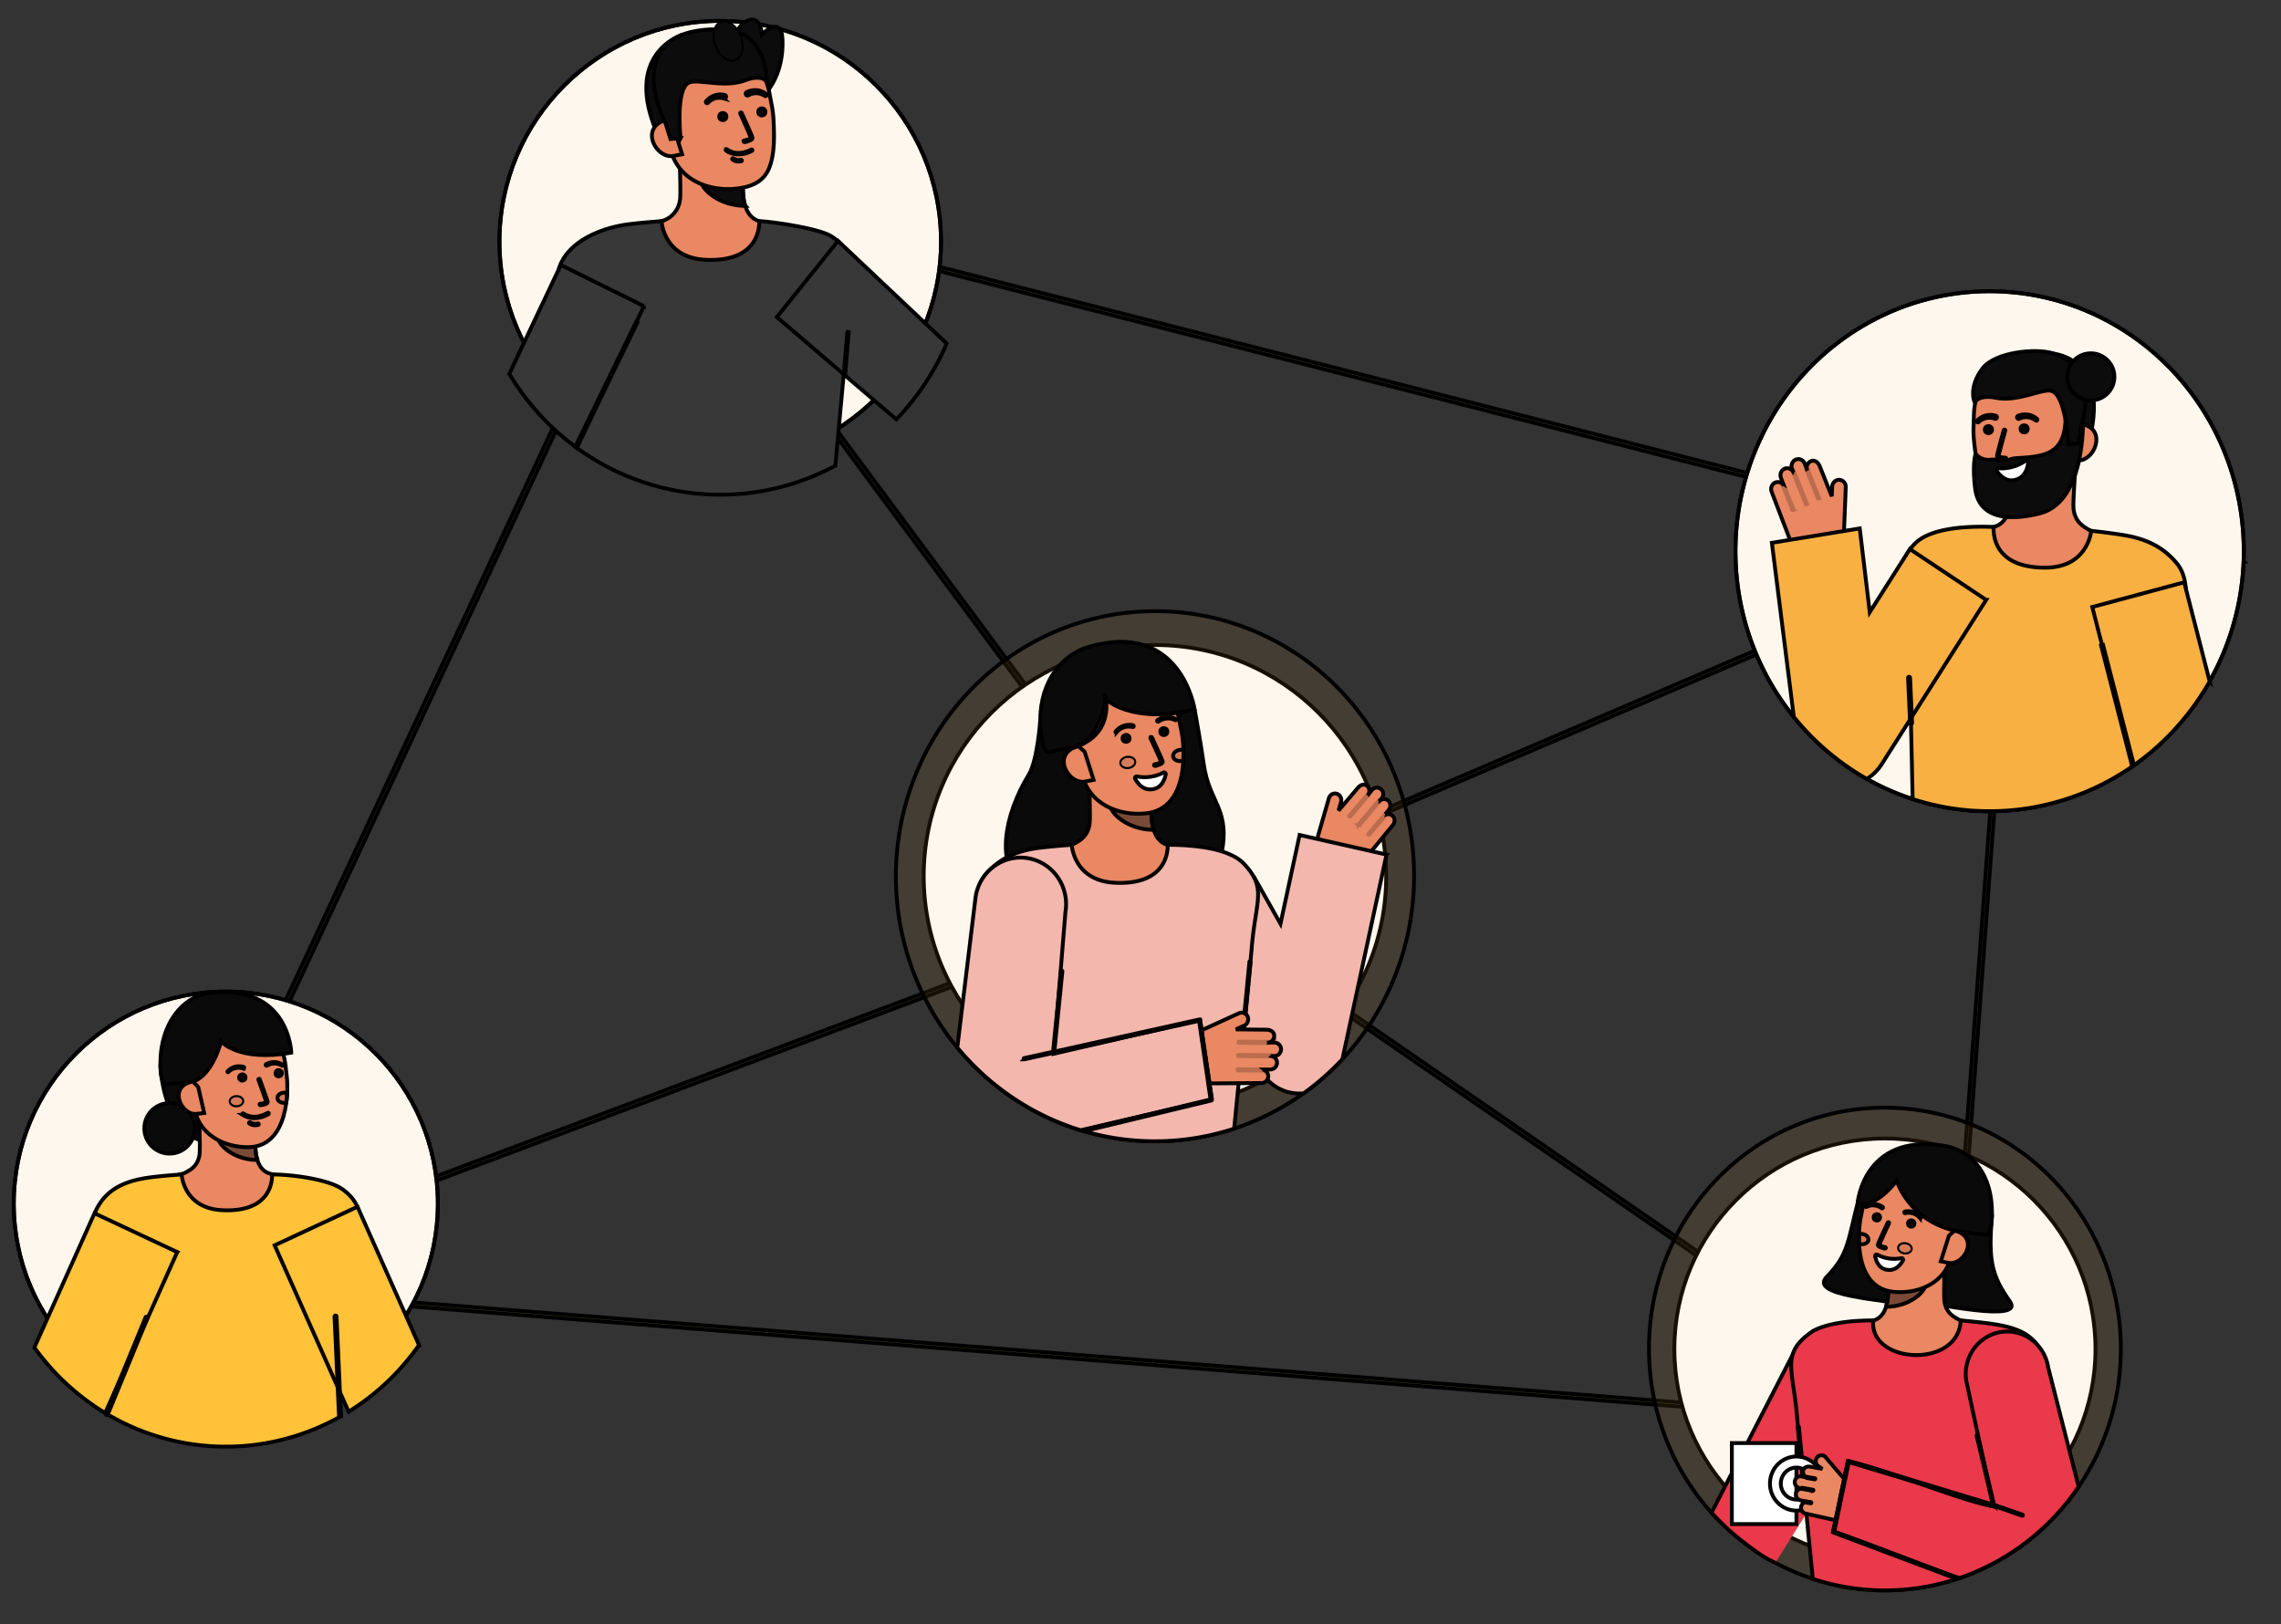 <svg width="594.327" height="423.251" xmlns="http://www.w3.org/2000/svg" data-name="Layer 1">

 <rect width="100%" height="100%" fill="#333333" stroke="none"/>

 <g>
  <title>Layer 1</title>
  <g stroke="null" id="svg_1">
   <path stroke="null" id="svg_2" opacity="0.2" fill="#F8B042" d="m172.691,51.146l-0.418,-0.108l-132.622,284.044l467.519,36.921l0.527,0.042l17.13,-230.58l0.034,-0.453l-352.17,-89.865zm134.304,182.666l-265.503,99.83l131.174,-280.943l134.329,181.112zm0.779,0.855l197.488,136.1l-462.352,-36.51l264.863,-99.59zm0.244,-1.259l-134.13,-180.848l348.745,88.991l-214.615,91.857zm198.737,137.09l-197.805,-136.32l214.761,-91.919l-16.956,228.24z"/>
   <g stroke="null" id="svg_3">
    <path stroke="null" id="svg_4" fill="#fff" d="m584.58,146.266a66.262,67.786 0 0 1 -91.807,59.846a65.38,66.885 0 0 1 -13.08,-7.518a66.528,68.059 0 0 1 -18.951,-21.649l0,-0.008a66.22,67.744 0 1 1 123.838,-30.672l0.001,0.001z"/>
    <path stroke="null" id="svg_5" opacity="0.09" fill="#F8B042" d="m584.58,146.266a66.262,67.786 0 0 1 -91.807,59.846a65.38,66.885 0 0 1 -13.08,-7.518a66.528,68.059 0 0 1 -18.951,-21.649l0,-0.008a66.22,67.744 0 1 1 123.838,-30.672l0.001,0.001z"/>
    <g stroke="null" id="svg_6">
     <path stroke="null" id="svg_7" fill="#0c0c0c" d="m534.067,92.049s15.832,0.198 10.373,22.518l-1.486,0.074l-3.018,0.15"/>
     <g stroke="null" id="svg_8">
      <path stroke="null" fill="#E98862" d="m516.39,137.984c0.074,-0.007 0.366,13.915 16.183,13.33c10.951,-0.403 15.294,-12.1 15.544,-12.09c-1.168,-0.302 -3.136,-0.755 -3.648,-1.06c-1.684,-1.013 -3.774,-2.081 -4.199,-5.519c-0.244,-1.982 0.679,-12.032 0.588,-14.03l-16.906,3.162c0.075,4.216 1.344,14.034 -4.466,15.532c-0.967,0.248 -2.007,0.47 -3.097,0.676z" id="sk"/>
      <path stroke="null" fill="#0c0c0c" d="m523.274,133.467a12.133,12.412 0 0 0 0.605,-2.641a27.756,28.395 0 0 0 0.125,-6.194a18.39,18.813 0 0 0 9.421,-3.784c0.267,1.186 1.784,6.394 1.265,7.493c-0.974,2.078 -5.314,5.37 -11.416,5.127z" id="sh"/>
      <path stroke="null" id="svg_9" fill="#E98862" d="m527.112,131.007c6.627,-0.485 14.622,-4.613 14.899,-13.8l0.251,-8.288c0.278,-9.185 -4.215,-16.781 -12.667,-17.049l0,0c-8.454,-0.27 -14.998,6.979 -15.276,16.164l-0.111,3.669a27.109,27.733 0 0 0 0.201,3.773c0.375,3.31 0.958,8.342 3.088,11.779c2.011,3.244 5.38,4.06 9.614,3.751z"/>
      <path stroke="null" id="svg_10" fill="#E98862" d="m541.401,119.991c2.569,0.081 4.737,-2.665 4.817,-5.293s-1.96,-4.144 -4.528,-4.225l-1.377,1.719l-1.12,7.729l2.209,0.07z"/>
      <path stroke="null" id="svg_11" fill="#0c0c0c" d="m514.754,118.251a4.316,4.415 0 0 0 3.839,1.534c1.528,-0.197 2.541,0.445 3.817,0.316c1.071,-0.108 1.256,-0.614 3.084,-0.724c7.054,-0.427 12.347,-0.882 12.691,-9.938l4.489,-4.079s2.006,25.094 -11.261,28.43c-8.153,2.048 -15.799,1.3 -16.782,-6.533c-0.799,-6.365 0.124,-9.005 0.124,-9.005z"/>
      <circle stroke="null" id="svg_12" fill="#0c0c0c" r="0.93" cy="111.945" cx="518.096"/>
      <circle stroke="null" id="svg_13" fill="#0c0c0c" r="0.93" cy="111.746" cx="527.403"/>
     </g>
     <path stroke="null" id="svg_14" fill="#0c0c0c" d="m538.92,115.718s-0.636,-13.016 -4.475,-13.891c-2.557,-0.583 -8.847,3.026 -14.592,1.793c-2.513,-0.539 -4.918,0.054 -5.184,1.269c-0.105,0.481 -2.094,-3.784 1.95,-8.973c3.219,-4.131 13.687,-5.293 18.343,-3.833c12.895,4.046 7.247,18.971 7.247,18.971l-0.658,4.471l-2.631,0.192z"/>
     <circle stroke="null" id="svg_15" fill="#0c0c0c" r="6.134" cy="98.193" cx="544.78"/>
     <g stroke="null" id="svg_16">
      <path stroke="null" id="svg_17" fill="#0c0c0c" d="m522.536,119.683l-0.016,0c-0.828,-0.024 -2.213,-0.159 -2.197,-0.792c0.015,-0.525 1.577,-6.152 1.755,-6.792a0.211,0.216 0 0 1 0.406,0.118c-0.693,2.492 -1.728,6.329 -1.739,6.684c0.077,0.152 0.93,0.323 1.787,0.349a0.211,0.216 0 0 1 0.005,0.431l0,0.002z"/>
     </g>
     <path stroke="null" id="svg_18" fill="#0c0c0c" d="m520.016,108.324a4.965,5.079 0 0 0 -2.628,-0.054a4.37,4.47 0 0 0 -1.209,0.51a5.139,5.257 0 0 0 -1.02,0.815a0.268,0.274 0 0 0 0.357,0.408l0.016,-0.014a4.563,4.668 0 0 1 0.939,-0.669a3.748,3.834 0 0 1 1.064,-0.381a4.239,4.337 0 0 1 2.197,0.157l0.027,0.01a0.403,0.412 0 1 0 0.278,-0.773l-0.022,-0.009z"/>
     <path stroke="null" id="svg_19" fill="#0c0c0c" d="m526.153,109.097a4.228,4.325 0 0 1 2.171,-0.375a3.726,3.812 0 0 1 1.095,0.273a4.563,4.668 0 0 1 0.997,0.572l0.017,0.012a0.268,0.274 0 0 0 0.316,-0.441a5.15,5.268 0 0 0 -1.092,-0.709a4.382,4.483 0 0 0 -1.251,-0.388a4.973,5.087 0 0 0 -2.61,0.316a0.403,0.412 0 0 0 0.309,0.761l0.019,-0.009l0.028,-0.013z"/>
     <path stroke="null" id="svg_20" fill="#F8B042" d="m568.356,172.746c-0.589,4.551 -1.164,10.803 -1.678,17.266a66.498,68.028 0 0 1 -6.423,6.127q-2.165,1.799 -4.469,3.421a66.347,67.874 0 0 1 -57.432,8.65c-0.131,-6.004 -0.309,-14.103 -0.486,-21.522c-0.203,-8.559 -0.408,-16.222 -0.518,-18.74c-0.454,-9.993 -3.044,-16.66 -1.086,-22.112a10.946,11.198 0 0 1 2.75,-4.249c4.561,-4.566 15.889,-4.462 20.433,-4.282c0.079,0.003 -1.325,10.731 13.625,10.602c10.988,-0.092 11.812,-9.592 11.812,-9.592s5.415,0.576 9.01,1.215c5.882,1.054 9.705,3.261 12.681,6.556c2.776,3.073 4.414,6.335 1.782,26.66z"/>
     <g stroke="null" id="svg_21">
      <path stroke="null" id="svg_22" fill="#E98862" d="m480.469,138.362l0.452,-11.447a1.772,1.813 0 0 0 -1.857,-1.887a1.834,1.876 0 0 0 -1.686,1.833l-0.097,2.455l-3.16,-7.861c-0.336,-0.88 -1.299,-1.741 -2.24,-1.289a1.771,1.812 0 0 0 -1.107,1.951a0.146,0.15 0 0 0 -0.026,0.006a0.12,0.122 0 0 0 -0.017,0.012l-0.518,-1.357a1.774,1.814 0 0 0 -2.624,-0.857a1.814,1.856 0 0 0 -0.653,2.239l0.221,0.577a0.17,0.174 0 0 0 -0.032,0.049a1.772,1.812 0 0 0 -2.213,-0.616a1.829,1.871 0 0 0 -0.865,2.381l0.548,1.435a0.164,0.168 0 0 0 -0.149,-0.017a0.162,0.166 0 0 0 -0.07,0.06a1.774,1.814 0 0 0 -2.149,-0.105a1.814,1.855 0 0 0 -0.615,2.214l4.625,12.107a8.924,9.129 0 0 0 8.205,5.806l0,0a5.889,6.025 0 0 0 5.954,-5.781l0.073,-1.907z"/>
      <g stroke="null" id="svg_23" opacity="0.2">
       <path stroke="null" id="svg_24" fill="#0c0c0c" d="m473.863,129.914a0.164,0.168 0 0 1 -0.211,-0.093l-2.995,-7.48a0.164,0.168 0 1 1 0.303,-0.127l2.995,7.48a0.163,0.167 0 0 1 -0.09,0.218l-0.003,0.001z"/>
      </g>
      <g stroke="null" id="svg_25" opacity="0.2">
       <path stroke="null" id="svg_26" fill="#0c0c0c" d="m470.674,131.357a0.163,0.167 0 0 1 -0.211,-0.093l-3.342,-8.348a0.163,0.167 0 0 1 0.09,-0.216a0.169,0.173 0 0 1 0.211,0.091l3.342,8.348a0.164,0.168 0 0 1 -0.09,0.218l0,-0.001z"/>
      </g>
      <g stroke="null" id="svg_27" opacity="0.2">
       <path stroke="null" id="svg_28" fill="#0c0c0c" d="m467.23,132.939a0.163,0.167 0 0 1 -0.211,-0.093l-2.666,-6.659a0.163,0.167 0 1 1 0.302,-0.127l2.667,6.657a0.164,0.168 0 0 1 -0.09,0.218l-0.004,0.003z"/>
      </g>
     </g>
     <path stroke="null" id="svg_29" fill="#F8B042" d="m517.508,156.308l-27.232,42.831a11.881,12.154 0 0 1 -3.878,3.811a64.481,65.964 0 0 1 -6.706,-4.355a66.168,67.69 0 0 1 -12.298,-11.785l-5.72,-45.369l22.891,-3.752l2.61,21.838l10.458,-16.448l19.874,13.229z"/>
     <path stroke="null" id="svg_30" fill="#fff" d="m520.701,122.02a11.258,11.517 0 0 0 7.053,-1.952a0.456,0.467 0 0 1 0.708,0.435c-0.167,1.509 -0.896,4.285 -3.991,4.639c-1.999,0.228 -3.447,-1.342 -4.177,-2.386a0.456,0.466 0 0 1 0.407,-0.736z"/>
     <path stroke="null" id="svg_31" fill="#F8B042" d="m575.741,177.559a66.506,68.037 0 0 1 -15.485,18.58q-2.165,1.799 -4.469,3.421l-10.636,-41.394l23.953,-6.445l6.638,25.839z"/>
     <path stroke="null" id="svg_32" fill="#0c0c0c" d="m556.019,199.398c-0.076,0.051 -0.158,0.108 -0.233,0.162s-0.152,0.108 -0.228,0.158l-8.106,-31.535l0.512,-0.136l8.055,31.351z"/>
     <path stroke="null" id="svg_33" fill="#0c0c0c" d="m497.932,188.637a0.263,0.27 0 0 1 -0.252,-0.257l-0.523,-11.751a0.263,0.27 0 0 1 0.527,-0.024l0.522,11.751a0.263,0.27 0 0 1 -0.251,0.281l-0.023,0z"/>
    </g>
   </g>
   <g stroke="null" id="svg_34">
    <circle stroke="null" id="svg_35" fill="#fff" r="60.253" cy="228.318" cx="300.93"/>
    <path stroke="null" id="svg_36" opacity="0.09" fill="#F8B042" d="m368.438,228.317a67.506,69.06 0 1 1 -67.506,-69.06a67.258,68.806 0 0 1 67.506,69.06z"/>
    <g stroke="null" id="svg_37">
     <g stroke="null" id="svg_38">
      <path stroke="null" id="svg_39" fill="#0a0a0a" d="m271.048,187.585s-0.679,10.425 -2.972,14.208c-6.6,10.889 -8.512,23.139 -1.903,29.54s48.77,6.489 51.963,-8.231c2.687,-12.393 -3.081,-13.725 -4.485,-23.948c-0.635,-4.626 -2.383,-14.325 -2.383,-14.325"/>
      <path stroke="null" fill="#E98862" d="m307.224,220.941c-0.073,-0.01 -0.88,13.699 -16.447,12.506c-10.777,-0.826 -14.619,-12.523 -14.866,-12.523c1.162,-0.252 3.118,-0.62 3.636,-0.901c1.697,-0.933 3.797,-1.903 4.343,-5.275c0.316,-1.941 -0.22,-11.884 -0.053,-13.85l16.542,3.777c-0.231,4.151 -1.849,13.778 3.821,15.482c0.941,0.28 1.957,0.539 3.024,0.785z" data-name="sk" id="sk-2"/>
      <path stroke="null" opacity="0.5" fill="#0c0c0c" d="m300.608,216.221a11.999,12.275 0 0 1 -0.497,-2.627a27.382,28.012 0 0 1 0.108,-6.109a18.136,18.553 0 0 1 -9.143,-4.097c-0.307,1.161 -1.997,6.231 -1.528,7.335c0.886,2.083 5.038,5.498 11.06,5.498z" data-name="sh" id="sh-2"/>
      <path stroke="null" id="svg_40" fill="#E98862" d="m298.469,211.95c-6.522,0.647 -14.961,-2.024 -16.709,-10.909l-1.578,-8.017c-1.748,-8.885 1.397,-17.028 9.574,-18.711l0,0c8.178,-1.684 15.708,4.259 17.456,13.146l0.699,3.549c0.671,3.41 2.195,19.79 -9.442,20.942z"/>
      <ellipse stroke="null" id="svg_41" transform="matrix(0.523 -0.064 0.062 0.535 -4.883 -1.173)" opacity="0.1" fill="#0c0c0c" ry="2.725" rx="3.714" cy="435.685" cx="519.551"/>
      <path stroke="null" id="svg_42" opacity="0.1" fill="#0c0c0c" d="m305.664,197.087c0.096,0.804 1.042,1.348 2.116,1.22a2.712,2.774 0 0 0 0.545,-0.126c0.05,-0.959 0.053,-1.882 0.025,-2.736a2.461,2.517 0 0 0 -0.912,-0.054c-1.073,0.129 -1.867,0.888 -1.774,1.695z"/>
      <path stroke="null" id="svg_43" opacity="0.5" fill="#0c0c0c" d="m300.922,199.572l0.016,0a9.225,9.438 0 0 0 0.98,-0.27c0.48,-0.162 1.107,-0.434 1.021,-0.878c-0.1,-0.507 -2.529,-5.69 -2.807,-6.279a0.211,0.216 0 0 0 -0.379,0.187c1.036,2.21 2.706,5.837 2.773,6.178c-0.053,0.159 -0.849,0.47 -1.671,0.639a0.211,0.216 0 0 0 0.067,0.425l0,-0.001z"/>
      <path stroke="null" id="svg_44" fill="#0a0a0a" d="m273.658,195.902l7.332,-1.465c5.538,-2.372 7.109,-12.243 7.109,-12.243s6.835,6.659 23.169,2.632c0,0 -3.548,-23.328 -27.668,-16.247c-7.777,2.283 -13.286,10.393 -12.467,21.134c0.574,7.529 2.525,6.189 2.525,6.189z"/>
      <path stroke="null" id="svg_45" fill="#E98862" d="m282.801,203.644c-2.485,0.512 -5.035,-1.793 -5.533,-4.336s1.238,-4.359 3.724,-4.871l1.616,1.44l2.332,7.327l-2.139,0.44z"/>
      <path stroke="null" id="svg_46" fill="#0c0c0c" d="m301.895,188.012a4.301,4.4 0 0 1 2.108,-0.792a3.816,3.904 0 0 1 1.14,0.064a4.618,4.724 0 0 1 1.092,0.377l0.011,0.005a0.161,0.165 0 0 0 0.137,-0.298a4.936,5.05 0 0 0 -1.163,-0.447a4.173,4.269 0 0 0 -1.245,-0.113a4.748,4.857 0 0 0 -2.371,0.809a0.242,0.247 0 1 0 0.272,0.409l0.005,-0.004l0.014,-0.009z"/>
      <path stroke="null" id="svg_47" fill="#0c0c0c" d="m295.198,188.958a4.742,4.851 0 0 0 -2.495,0.181a4.163,4.259 0 0 0 -1.107,0.593a4.972,5.087 0 0 0 -0.907,0.869a0.161,0.165 0 0 0 0.238,0.222l0.008,-0.009a4.579,4.684 0 0 1 0.867,-0.777a3.8,3.887 0 0 1 1.029,-0.506a4.315,4.414 0 0 1 2.244,-0.093l0.018,0.004a0.242,0.247 0 1 0 0.114,-0.481l-0.01,-0.003z"/>
      <path stroke="null" id="svg_48" fill="#0c0c0c" d="m280.994,194.314c4.928,-1.876 6.563,-5.358 7.068,-7.949a12.357,12.642 0 0 0 -0.09,-5.222l-0.153,0.043a12.181,12.462 0 0 1 0.086,5.153c-0.497,2.548 -2.108,5.974 -6.966,7.823l0.055,0.151z"/>
     </g>
     <g stroke="null" id="svg_49">
      <path stroke="null" id="svg_50" fill="#E98862" d="m343.304,218.211l2.951,-10.242a1.652,1.69 0 0 1 2.19,-1.094a1.709,1.748 0 0 1 0.953,2.132l-0.632,2.196l5.086,-5.972c0.554,-0.674 1.656,-1.139 2.354,-0.453a1.65,1.688 0 0 1 0.406,2.061a0.109,0.111 0 0 1 0.021,0.013a0.083,0.085 0 0 1 0.012,0.016l0.855,-1.04a1.653,1.691 0 0 1 2.566,0.047a1.69,1.729 0 0 1 -0.079,2.175l-0.364,0.443a0.136,0.14 0 0 1 0.014,0.054a1.651,1.689 0 0 1 2.135,0.134a1.704,1.743 0 0 1 0.068,2.366l-0.904,1.099a0.152,0.156 0 0 1 0.136,0.03a0.151,0.154 0 0 1 0.044,0.075a1.652,1.69 0 0 1 1.927,0.569a1.689,1.728 0 0 1 -0.105,2.142l-7.621,9.272a8.315,8.507 0 0 1 -8.939,2.612l0,0a5.486,5.613 0 0 1 -3.564,-6.923l0.49,-1.712z"/>
      <g stroke="null" id="svg_51" opacity="0.2">
       <path stroke="null" id="svg_52" fill="#0c0c0c" d="m351.605,212.778a0.153,0.157 0 0 0 0.211,-0.018l4.83,-5.685a0.152,0.156 0 0 0 -0.23,-0.204l-4.83,5.685a0.152,0.156 0 0 0 0.015,0.22l0.004,0.003z"/>
      </g>
      <g stroke="null" id="svg_53" opacity="0.2">
       <path stroke="null" id="svg_54" fill="#0c0c0c" d="m353.997,215.026a0.152,0.156 0 0 0 0.211,-0.018l5.39,-6.345a0.152,0.156 0 0 0 -0.015,-0.22a0.158,0.162 0 0 0 -0.215,0.016l-5.386,6.345a0.152,0.156 0 0 0 0.015,0.22l0.001,0.002z"/>
      </g>
      <g stroke="null" id="svg_55" opacity="0.2">
       <path stroke="null" id="svg_56" fill="#0c0c0c" d="m356.574,217.477a0.152,0.156 0 0 0 0.211,-0.018l4.3,-5.061a0.153,0.156 0 0 0 -0.23,-0.205l-4.3,5.061a0.152,0.156 0 0 0 0.015,0.22l0.004,0.002z"/>
      </g>
     </g>
     <path stroke="null" id="svg_57" fill="#F3B7AD" d="m361.263,222.682l-11.408,52.946c-0.026,0.119 -0.053,0.243 -0.084,0.361a68.561,70.139 0 0 1 -8.299,7.552c-0.595,0.453 -1.191,0.901 -1.802,1.332a10.299,10.536 0 0 1 -1.138,0.065a11.592,11.859 0 0 1 -10.033,-5.924l-21.741,-38.485l20.076,-11.864l6.803,12.042l4.985,-23.131l22.642,5.106z"/>
     <path stroke="null" id="svg_58" fill="#F3B7AD" d="m326.153,246.821c-0.069,0.84 -0.205,2.339 -0.395,4.312c-0.948,10.086 -3.167,32.564 -4.194,42.952a67.795,69.355 0 0 1 -39.973,0.415l-0.005,0a67.381,68.932 0 0 1 -25.977,-15.007c0.042,-9.288 -0.09,-19.735 -0.701,-26.451c-1.828,-20.069 -0.1,-23.212 2.74,-26.117c0.232,-0.237 0.474,-0.469 0.717,-0.695c2.935,-2.728 6.618,-4.506 11.988,-5.251c3.551,-0.49 8.895,-0.846 8.895,-0.846s0.453,9.368 11.239,9.886c14.685,0.707 13.705,-9.886 13.779,-9.886c3.694,0 11.914,0.237 17.099,2.938c0.005,0 0.005,0 0.011,0.005a10.213,10.448 0 0 1 2.809,2.065c5.938,6.436 3.009,9.189 1.971,21.681z"/>
     <path stroke="null" id="svg_59" fill="#fff" d="m303.108,201.324a10.697,10.943 0 0 1 -6.871,0.991a0.433,0.443 0 0 0 -0.459,0.65c0.697,1.254 2.347,3.399 5.179,2.525c1.828,-0.564 2.52,-2.489 2.776,-3.68a0.433,0.443 0 0 0 -0.624,-0.487z"/>
     <circle stroke="null" id="svg_60" fill="#0c0c0c" r="0.914" cy="190.635" cx="303.241"/>
     <circle stroke="null" id="svg_61" fill="#0c0c0c" r="0.914" cy="192.397" cx="293.401"/>
     <path stroke="null" id="svg_62" fill="#0c0c0c" d="m323.889,269.431a0.128,0.131 0 0 1 -0.02,0a0.158,0.162 0 0 1 -0.135,-0.182l1.81,-18.656a0.155,0.158 0 0 1 0.179,-0.138a0.158,0.162 0 0 1 0.135,0.182l-1.81,18.656a0.158,0.162 0 0 1 -0.159,0.138z"/>
     <g stroke="null" id="svg_63">
      <path stroke="null" id="svg_64" fill="#E98862" d="m312.933,268.533l9.893,-4.52a1.715,1.755 0 0 1 2.318,1.032a1.774,1.814 0 0 1 -1.001,2.207l-2.121,0.97l8.039,0.085c0.896,-0.006 1.995,0.57 1.936,1.597a1.714,1.754 0 0 1 -1.317,1.717a0.105,0.108 0 0 1 0.004,0.026a0.184,0.188 0 0 1 -0.004,0.02l1.378,-0.01a1.716,1.755 0 0 1 1.693,2.102a1.755,1.796 0 0 1 -1.733,1.402l-0.586,0.004a0.155,0.158 0 0 1 -0.032,0.047a1.715,1.754 0 0 1 1.336,1.815a1.77,1.811 0 0 1 -1.781,1.649l-1.457,0.01a0.158,0.162 0 0 1 0.068,0.131a0.158,0.162 0 0 1 -0.028,0.085a1.717,1.756 0 0 1 0.863,1.941a1.755,1.795 0 0 1 -1.724,1.36l-12.293,0.089a8.634,8.833 0 0 1 -8.042,-5.462l0,0a5.697,5.828 0 0 1 2.942,-7.547l1.648,-0.753z"/>
      <g stroke="null" id="svg_65" opacity="0.2">
       <path stroke="null" id="svg_66" fill="#0c0c0c" d="m322.723,271.577a0.158,0.162 0 0 0 0.158,0.162l7.645,0.071a0.158,0.162 0 0 0 0.003,-0.323l-7.646,-0.071a0.158,0.162 0 0 0 -0.158,0.162l-0.002,0z"/>
      </g>
      <g stroke="null" id="svg_67" opacity="0.2">
       <path stroke="null" id="svg_68" fill="#0c0c0c" d="m322.599,275.027a0.158,0.162 0 0 0 0.158,0.162l8.531,0.079a0.158,0.162 0 0 0 0.158,-0.162a0.163,0.167 0 0 0 -0.158,-0.162l-8.531,-0.079a0.158,0.162 0 0 0 -0.158,0.162l0.001,0z"/>
      </g>
      <g stroke="null" id="svg_69" opacity="0.2">
       <path stroke="null" id="svg_70" fill="#0c0c0c" d="m322.444,278.759a0.158,0.162 0 0 0 0.158,0.162l6.805,0.063a0.158,0.162 0 0 0 0,-0.323l-6.805,-0.063a0.158,0.162 0 0 0 -0.158,0.162l0,-0.001z"/>
      </g>
     </g>
     <path stroke="null" id="svg_71" fill="#F3B7AD" d="m315.768,286.554l-34.176,7.946l-0.005,0a67.381,68.932 0 0 1 -25.977,-15.007q-1.201,-1.116 -2.35,-2.286q-2.002,-2.045 -3.831,-4.253l4.785,-39.372a11.862,12.135 0 1 1 23.396,4.027l-3.025,36.968l38.107,-8.825l3.077,20.803z"/>
     <g stroke="null" id="b_4_st">
      <path stroke="null" id="svg_72" fill="#0c0c0c" d="m266.875,276.029a0.158,0.162 0 0 1 -0.024,-0.323l7.64,-1.671a0.158,0.162 0 0 1 0.18,0.136a0.158,0.162 0 0 1 -0.133,0.184l-7.643,1.671a0.119,0.121 0 0 1 -0.021,0.004z"/>
     </g>
     <g stroke="null" data-name="b_4_st" id="b_4_st-2">
      <path stroke="null" id="svg_73" fill="#0c0c0c" d="m315.768,286.554a0.162,0.165 0 0 1 -0.116,0.194l-33.202,8.005c-0.211,-0.06 -0.416,-0.119 -0.622,-0.184l33.592,-8.091l-2.993,-20.484l-37.881,8.36a0.162,0.166 0 0 1 -0.137,-0.043a0.187,0.191 0 0 1 -0.042,-0.14l2.124,-21.125a0.158,0.162 0 0 1 0.184,-0.13a0.158,0.162 0 0 1 0.132,0.184l-2.092,20.91l37.781,-8.377a0.142,0.146 0 0 1 0.121,0.022a0.149,0.153 0 0 1 0.074,0.096l3.077,20.803z"/>
     </g>
    </g>
   </g>
   <g stroke="null" id="svg_74">
    <circle stroke="null" id="svg_75" fill="#fff" r="55.248" cy="313.625" cx="58.836"/>
    <circle stroke="null" id="svg_76" opacity="0.09" fill="#F8B042" r="55.248" cy="313.625" cx="58.836"/>
    <g stroke="null" id="svg_77">
     <g stroke="null" id="svg_78">
      <path stroke="null" id="svg_79" fill="#0a0a0a" d="m41.789,277.707s0.671,19.072 13.114,19.949l2.108,-25.15l-15.222,5.201z"/>
      <circle stroke="null" id="svg_80" fill="#0a0a0a" r="6.579" cy="294.01" cx="44.185"/>
      <path stroke="null" fill="#E98862" d="m73.029,306.508c-0.066,-0.009 -0.794,12.358 -14.838,11.28c-9.722,-0.743 -13.188,-11.296 -13.411,-11.296a23.032,23.562 0 0 0 3.279,-0.813c1.531,-0.841 3.425,-1.717 3.918,-4.758c0.285,-1.753 -0.198,-10.721 -0.05,-12.495l14.924,3.408c-0.211,3.745 -1.668,12.429 3.447,13.966c0.85,0.254 1.767,0.488 2.73,0.708z" data-name="sk" id="sk-3"/>
      <path stroke="null" opacity="0.5" fill="#0c0c0c" d="m67.06,302.249a10.802,11.051 0 0 1 -0.449,-2.372a24.716,25.285 0 0 1 0.097,-5.511a16.364,16.741 0 0 1 -8.248,-3.697c-0.277,1.047 -1.801,5.622 -1.379,6.616c0.798,1.885 4.546,4.963 9.978,4.963z" data-name="sh" id="sh-3"/>
      <path stroke="null" id="svg_81" fill="#E98862" d="m64.722,298.917c-5.911,0.077 -13.3,-2.974 -14.215,-11.096l-0.826,-7.331c-0.916,-8.122 2.511,-15.201 9.987,-16.082l0,0c7.476,-0.882 13.805,5.043 14.722,13.166l0.366,3.245c0.351,3.118 0.513,17.962 -10.033,18.099z"/>
      <circle stroke="null" id="svg_82" fill="#0c0c0c" r="0.827" cy="279.653" cx="72.613"/>
      <circle stroke="null" id="svg_83" fill="#0c0c0c" r="0.827" cy="280.761" cx="63.14"/>
      <path stroke="null" id="svg_84" opacity="0.5" fill="#0c0c0c" d="m67.841,287.98l0.015,0a8.378,8.571 0 0 0 0.901,-0.165c0.444,-0.111 1.029,-0.305 0.983,-0.711c-0.053,-0.463 -1.854,-5.31 -2.06,-5.861a0.19,0.194 0 1 0 -0.355,0.139c0.769,2.064 2.002,5.456 2.037,5.768a3.4,3.479 0 0 1 -1.55,0.445a0.19,0.194 0 0 0 0.029,0.387l0,-0.002z"/>
      <path stroke="null" id="svg_85" opacity="0.5" fill="#0c0c0c" d="m66.504,291.36a7.767,7.946 0 0 0 3.448,-1.056a0.19,0.195 0 0 0 -0.184,-0.34c-2.273,1.287 -4.447,1.361 -6.286,0.216a1.281,1.31 0 0 0 -0.115,-0.067a0.19,0.195 0 0 0 -0.154,0.355c0.014,0.008 0.038,0.023 0.072,0.044a5.691,5.822 0 0 0 3.22,0.848z"/>
      <path stroke="null" id="svg_86" fill="#0a0a0a" d="m43.603,282.574l6.699,-0.751c5.153,-1.702 7.294,-10.458 7.294,-10.458s4.617,5.372 18.301,2.919c0,0 -0.53,-18.046 -21.341,-15.506c-7.246,0.886 -12.709,8.319 -12.766,18.039c-0.039,6.811 1.813,5.757 1.813,5.757z"/>
      <path stroke="null" id="svg_87" fill="#E98862" d="m51.25,290.241c-2.272,0.27 -4.394,-2.001 -4.656,-4.325s1.435,-3.823 3.707,-4.091l1.346,1.419l1.556,6.767l-1.953,0.231z"/>
      <path stroke="null" id="svg_88" fill="#0c0c0c" d="m69.335,277.287a4.279,4.377 0 0 1 2.193,-0.546a3.77,3.856 0 0 1 1.111,0.198a4.461,4.564 0 0 1 1.012,0.492a0.145,0.149 0 0 1 -0.145,0.258l-0.009,-0.005a4.143,4.239 0 0 0 -0.954,-0.424a3.417,3.496 0 0 0 -1.02,-0.146a3.892,3.982 0 0 0 -1.953,0.549l-0.014,0.009a0.218,0.223 0 1 1 -0.227,-0.381l0.006,-0.004z"/>
      <path stroke="null" id="svg_89" fill="#0c0c0c" d="m63.331,278.417a3.879,3.969 0 0 0 -2.024,-0.089a3.425,3.504 0 0 0 -0.963,0.377a4.159,4.254 0 0 0 -0.837,0.631l-0.008,0.008a0.145,0.149 0 0 1 -0.198,-0.216a4.475,4.578 0 0 1 0.879,-0.711a3.783,3.87 0 0 1 1.04,-0.447a4.281,4.38 0 0 1 2.257,0.031a0.218,0.223 0 1 1 -0.124,0.427l-0.006,0l-0.017,-0.012z"/>
      <path stroke="null" id="svg_90" fill="#0c0c0c" d="m66.631,293.197a3.907,3.997 0 0 0 0.653,-0.085a0.19,0.195 0 0 0 -0.079,-0.381a2.458,2.514 0 0 1 -2.009,-0.292a0.19,0.194 0 0 0 -0.24,0.301a2.572,2.632 0 0 0 1.674,0.456z"/>
      <ellipse stroke="null" id="svg_91" transform="matrix(0.527 -0.019 0.018 0.539 -0.488 0.791)" opacity="0.1" fill="#0c0c0c" ry="2.458" rx="3.351" cy="534.401" cx="99.594"/>
      <path stroke="null" id="svg_92" opacity="0.1" fill="#0c0c0c" d="m72.286,286.112c0.027,0.73 0.837,1.294 1.812,1.261a2.44,2.496 0 0 0 0.5,-0.072c0.115,-0.858 0.186,-1.687 0.224,-2.457a2.226,2.277 0 0 0 -0.816,-0.12c-0.973,0.033 -1.742,0.653 -1.72,1.388z"/>
     </g>
     <path stroke="null" id="svg_93" fill="#ffc239" d="m94.003,319.533c-0.042,4.318 -1.491,9.466 -2.008,15.686c-0.137,1.66 -3.621,6.463 -4.126,11.805c-0.638,6.803 0.78,17.411 0.97,21.999a61.956,63.382 0 0 1 -63.521,-2.156c-0.253,-11.784 -0.553,-26.333 -0.938,-29.82c-1.249,-11.514 -0.912,-18.797 0.891,-22.204c2.946,-5.563 8.188,-7.261 13.674,-8.026c3.351,-0.464 8.383,-0.792 8.383,-0.792s0.427,8.824 10.597,9.315c13.842,0.668 12.92,-9.315 12.989,-9.315c5.022,0 14.538,1.229 18.184,3.773c3.868,2.69 4.953,5.881 4.906,9.735z"/>
    </g>
    <path stroke="null" id="svg_94" fill="#ffc239" d="m46.179,326.25l-18.78,41.925a62.003,63.43 0 0 1 -18.442,-17.061l15.666,-34.974l21.557,10.109z"/>
    <path stroke="null" id="svg_95" fill="#ffc239" d="m109.173,350.48a62.104,63.533 0 0 1 -13.168,13.778a60.478,61.87 0 0 1 -5.169,3.579l-19.275,-43.351l21.583,-10.048l16.029,36.041z"/>
   </g>
   <g stroke="null" id="svg_96">
    <g stroke="null" id="svg_97">
     <circle stroke="null" id="svg_98" fill="#fff" r="57.522" cy="62.969" cx="187.66"/>
     <circle stroke="null" id="svg_99" opacity="0.09" fill="#F8B042" r="57.522" cy="62.969" cx="187.66"/>
    </g>
    <g stroke="null" id="svg_100">
     <g stroke="null" id="svg_101">
      <path stroke="null" id="svg_102" fill="#0c0c0c" d="m200.122,23.488s4.081,-4.525 3.765,-13.143c-0.244,-6.673 -5.364,-1.372 -5.364,-1.372s-0.222,-4.803 -3.478,-3.719s-4.257,6.358 -4.257,6.358"/>
      <path stroke="null" id="svg_103" fill="#0c0c0c" d="m177.876,8.999s-16.253,4.887 -6.196,26.754l1.484,-0.171l3.013,-0.347"/>
      <path stroke="null" fill="#E98862" d="m200.909,58.436c-0.074,-0.01 -0.896,13.94 -16.737,12.722c-10.966,-0.84 -14.877,-12.743 -15.128,-12.743c1.182,-0.257 2.644,-0.647 3.224,-0.781a6.398,6.545 0 0 0 4.895,-5.504c0.321,-1.977 -0.223,-12.093 -0.056,-14.094l16.833,3.843c-0.235,4.226 -1.881,14.021 3.889,15.754c0.961,0.287 1.995,0.551 3.08,0.803z" data-name="sk" id="sk-4"/>
      <path stroke="null" fill="#0c0c0c" d="m194.177,53.631a12.22,12.502 0 0 1 -0.506,-2.673a27.874,28.516 0 0 1 0.11,-6.216a18.455,18.88 0 0 1 -9.303,-4.17c-0.313,1.181 -2.032,6.341 -1.556,7.464c0.9,2.122 5.128,5.595 11.256,5.595z" data-name="sh" id="sh-4"/>
      <path stroke="null" id="svg_104" fill="#E98862" d="m191.429,49.189c-6.639,0.611 -15.21,-2.165 -16.928,-11.219l-1.551,-8.169c-1.718,-9.056 1.537,-17.317 9.87,-18.972l0,0c8.333,-1.655 15.954,4.447 17.673,13.501l0.685,3.616a27.12,27.744 0 0 1 0.393,3.77c0.149,3.342 0.362,8.422 -1.208,12.177c-1.482,3.546 -4.691,4.906 -8.934,5.296z"/>
      <path stroke="null" id="svg_105" opacity="0.5" fill="#0c0c0c" d="m192.433,40.238a7.763,7.941 0 0 0 3.485,-0.921a0.19,0.195 0 1 0 -0.171,-0.347c-2.318,1.197 -4.494,1.186 -6.289,-0.029a1.284,1.313 0 0 0 -0.112,-0.071a0.19,0.194 0 0 0 -0.168,0.349c0.014,0.008 0.037,0.024 0.07,0.046a5.691,5.822 0 0 0 3.186,0.973z"/>
      <path stroke="null" id="svg_106" fill="#0c0c0c" d="m192.491,42.08a3.87,3.959 0 0 0 0.656,-0.059a0.19,0.194 0 1 0 -0.064,-0.383a2.463,2.52 0 0 1 -1.997,-0.37a0.19,0.194 0 0 0 -0.251,0.291a2.57,2.629 0 0 0 1.655,0.521z"/>
      <circle stroke="null" id="svg_107" fill="#0c0c0c" r="0.933" cy="29.159" cx="198.499"/>
      <circle stroke="null" id="svg_108" fill="#0c0c0c" r="0.933" cy="30.374" cx="188.333"/>
      <path stroke="null" id="svg_109" fill="#E98862" d="m175.542,40.626c-2.532,0.503 -5.111,-1.861 -5.603,-4.451s1.29,-4.427 3.822,-4.93l1.633,1.476l2.324,7.472l-2.176,0.432z"/>
      <g stroke="null" id="svg_110">
       <path stroke="null" id="svg_111" fill="#0c0c0c" d="m177.329,35.986s-1.415,-12.999 2.251,-14.497c2.441,-0.998 9.239,1.542 14.737,-0.623c2.405,-0.948 4.881,-0.755 5.335,0.405c0.18,0.459 0.52,-6.678 -4.301,-11.154c-3.838,-3.563 -14.208,-2.85 -18.592,-0.637c-12.139,6.128 -3.42,22.425 -3.42,22.425l1.354,4.321l2.637,-0.241z"/>
       <g stroke="null" id="svg_112">
        <path stroke="null" id="svg_113" fill="#0c0c0c" d="m193.991,37.019l0.016,0c0.817,-0.162 2.169,-0.521 2.055,-1.146c-0.097,-0.518 -2.529,-5.835 -2.805,-6.44a0.211,0.216 0 1 0 -0.383,0.184c1.078,2.355 2.706,5.983 2.773,6.337c-0.053,0.162 -0.87,0.474 -1.716,0.639a0.211,0.216 0 0 0 0.063,0.431l-0.003,-0.005z"/>
       </g>
       <path stroke="null" id="svg_114" fill="#0c0c0c" d="m194.569,23.99a5.032,5.148 0 0 1 2.627,-0.485a4.448,4.551 0 0 1 1.289,0.314a5.208,5.328 0 0 1 1.146,0.647a0.308,0.315 0 0 1 -0.332,0.531l-0.024,-0.009a4.548,4.653 0 0 0 -1.028,-0.499a3.711,3.796 0 0 0 -1.102,-0.195a4.193,4.29 0 0 0 -2.119,0.519l-0.027,0.016a0.463,0.474 0 1 1 -0.459,-0.823l0.028,-0.016z"/>
       <path stroke="null" id="svg_115" fill="#0c0c0c" d="m188.575,25.647a4.199,4.296 0 0 0 -2.179,-0.023a3.705,3.79 0 0 0 -1.032,0.44a4.566,4.671 0 0 0 -0.896,0.72l-0.017,0.017a0.308,0.315 0 0 1 -0.44,-0.441a5.191,5.311 0 0 1 0.975,-0.893a4.459,4.561 0 0 1 1.189,-0.6a4.876,4.988 0 0 1 1.309,-0.246a4.826,4.937 0 0 1 1.358,0.121a0.463,0.474 0 0 1 -0.211,0.923l-0.027,-0.008l-0.03,-0.01z"/>
      </g>
      <ellipse stroke="null" id="svg_116" transform="matrix(0.488 -0.202 0.198 0.5 -27.295 10.175)" fill="#0c0c0c" ry="9.865" rx="6.702" cy="155.238" cx="381.696"/>
     </g>
     <path stroke="null" id="svg_117" fill="#383838" d="m222.803,72.851c0.063,4.469 -1.644,9.493 -2.213,16.296c-0.116,1.38 -0.39,4.42 -0.754,8.382c-0.595,6.56 -1.439,15.633 -2.176,23.81a64.534,66.019 0 0 1 -67.352,-4.625q-0.348,-0.267 -0.696,-0.517c-0.617,-9.245 -1.344,-18.948 -2.008,-25.077c-1.249,-11.444 -2.951,-17.142 -1.997,-20.991a6.101,6.241 0 0 1 0.306,-0.96c2.745,-6.814 11.487,-9.854 17.41,-10.673c3.615,-0.501 9.053,-0.862 9.053,-0.862s0.458,9.53 11.434,10.059c14.944,0.722 13.948,-10.059 14.022,-10.059c2.419,0 15.597,1.8 18.89,4a15.043,15.389 0 0 1 1.581,1.207a12.521,12.809 0 0 1 4.5,10.01z"/>
     <path stroke="null" id="svg_118" fill="#383838" d="m167.781,79.761l-17.473,36.952q-0.348,-0.267 -0.696,-0.517a64.869,66.362 0 0 1 -16.914,-18.781l12.91,-27.287l0.511,-1.083l21.662,10.716z"/>
     <path stroke="null" id="svg_119" fill="#fff" d="m166.095,84.014l-15.892,32.618c-0.105,-0.081 -0.205,-0.156 -0.311,-0.226l15.871,-32.559a0.191,0.195 0 0 1 0.253,-0.086a0.184,0.188 0 0 1 0.079,0.253z"/>
     <path stroke="null" id="svg_120" fill="#383838" d="m246.672,89.513a64.654,66.142 0 0 1 -13.126,19.751l-13.711,-11.735l-17.415,-14.91l15.882,-19.778l0.047,-0.059l28.322,26.732z"/>
     <path stroke="null" id="svg_121" fill="#fff" d="m220.047,97.672a0.185,0.19 0 0 0 0.175,-0.173l0.905,-10.851a0.185,0.19 0 0 0 -0.169,-0.205a0.188,0.192 0 0 0 -0.2,0.172l-0.905,10.852a0.185,0.19 0 0 0 0.169,0.205l0.025,0.001z"/>
    </g>
   </g>
   <g stroke="null" id="svg_122">
    <circle stroke="null" id="svg_123" fill="#fff" r="54.864" cy="351.515" cx="491.128"/>
    <path stroke="null" id="svg_124" opacity="0.09" fill="#F8B042" d="m429.658,351.513a61.469,62.883 0 1 0 61.469,-62.883a61.244,62.653 0 0 0 -61.469,62.883z"/>
    <g stroke="null" id="svg_125">
     <g stroke="null" id="svg_126">
      <path stroke="null" id="svg_127" fill="#0a0a0a" d="m519.02,316.813c-0.982,11.644 -0.072,15.592 4.654,22.263c3.986,5.624 -18.694,0.844 -28.729,-0.985l8.855,-26.477s15.564,1.11 15.22,5.199z"/>
      <path stroke="null" id="svg_128" fill="#0a0a0a" d="m484.399,311.969c-2.961,11.287 -2.628,14.779 -8.422,20.707c-4.802,4.913 13.914,5.912 23.956,7.697l0.508,-27.977s-15.001,-4.39 -16.041,-0.426z"/>
      <path stroke="null" fill="#E98862" d="m485.397,344.798c0.066,-0.009 0.801,12.474 14.976,11.385c9.813,-0.752 13.312,-11.403 13.537,-11.403a23.286,23.822 0 0 1 -3.31,-0.821c-1.545,-0.85 -3.457,-1.734 -3.955,-4.803c-0.287,-1.77 0.2,-10.821 0.05,-12.614l-15.063,3.44c0.211,3.781 1.686,12.546 -3.478,14.097c-0.86,0.259 -1.786,0.495 -2.757,0.719z" data-name="sk" id="sk-5"/>
      <path stroke="null" opacity="0.5" fill="#0c0c0c" d="m491.42,340.499a10.891,11.142 0 0 0 0.453,-2.392a24.915,25.488 0 0 0 -0.098,-5.562a16.516,16.896 0 0 0 8.325,-3.731c0.28,1.057 1.818,5.674 1.392,6.678c-0.806,1.899 -4.588,5.007 -10.073,5.007z" data-name="sh" id="sh-5"/>
      <path stroke="null" id="svg_129" fill="#E98862" d="m493.368,336.611c5.939,0.588 13.623,-1.842 15.214,-9.933l1.436,-7.3c1.592,-8.091 -1.272,-15.505 -8.718,-17.038l0,0c-7.447,-1.533 -14.303,3.881 -15.895,11.97l-0.635,3.234c-0.611,3.102 -1.999,18.019 8.597,19.067z"/>
      <path stroke="null" id="svg_130" fill="#0a0a0a" d="m517.207,321.682l-6.699,-0.751c-13.108,-2.466 -16.318,-13.286 -16.318,-13.286s-5.498,7.51 -10.167,5.785c0,0 1.505,-18.107 22.23,-14.925c8.143,1.25 12.767,8.156 12.767,17.419c0,6.81 -1.813,5.758 -1.813,5.758z"/>
      <ellipse stroke="null" id="svg_131" transform="matrix(0.062 -0.535 0.523 0.064 -665.59 828.811)" opacity="0.1" fill="#0c0c0c" ry="3.382" rx="2.481" cy="2080.578" cx="1190.096"/>
      <path stroke="null" id="svg_132" opacity="0.1" fill="#0c0c0c" d="m486.819,323.077c-0.087,0.732 -0.948,1.23 -1.926,1.112a2.477,2.534 0 0 1 -0.496,-0.115c-0.045,-0.873 -0.048,-1.713 -0.023,-2.491a2.252,2.303 0 0 1 0.83,-0.05c0.975,0.118 1.698,0.809 1.616,1.544z"/>
      <path stroke="null" id="svg_133" opacity="0.5" fill="#0c0c0c" d="m491.135,325.34l-0.015,0a8.289,8.48 0 0 1 -0.892,-0.244c-0.437,-0.15 -1.01,-0.395 -0.93,-0.8c0.091,-0.461 2.304,-5.181 2.556,-5.717a0.192,0.196 0 1 1 0.346,0.17c-0.944,2.01 -2.464,5.315 -2.526,5.625a3.432,3.511 0 0 0 1.522,0.582a0.192,0.196 0 0 1 -0.061,0.387l0,-0.003z"/>
      <path stroke="null" id="svg_134" fill="#E98862" d="m507.635,329.047c2.263,0.466 4.584,-1.633 5.04,-3.948s-1.128,-3.97 -3.391,-4.435l-1.471,1.311l-2.124,6.672l1.945,0.401z"/>
      <path stroke="null" id="svg_135" fill="#0c0c0c" d="m490.25,314.813a3.827,3.915 0 0 0 -0.906,-0.485a3.787,3.874 0 0 0 -1.014,-0.233a3.47,3.55 0 0 0 -1.038,0.059a4.181,4.277 0 0 0 -0.994,0.344l-0.01,0.004a0.146,0.15 0 0 1 -0.125,-0.27a4.532,4.636 0 0 1 1.059,-0.408a3.801,3.888 0 0 1 1.134,-0.102a4.321,4.42 0 0 1 2.16,0.738a0.22,0.225 0 0 1 -0.248,0.372l-0.005,-0.004l-0.014,-0.016z"/>
      <path stroke="null" id="svg_136" fill="#0c0c0c" d="m496.348,315.675a4.314,4.414 0 0 1 2.272,0.164a3.802,3.89 0 0 1 1.01,0.539a4.508,4.612 0 0 1 0.826,0.791a0.146,0.15 0 0 1 -0.217,0.202l-0.008,-0.008a4.183,4.279 0 0 0 -0.79,-0.707a3.465,3.544 0 0 0 -0.937,-0.461a3.932,4.022 0 0 0 -2.043,-0.085l-0.016,0.004a0.22,0.225 0 1 1 -0.105,-0.438l0.01,-0.002z"/>
     </g>
     <path stroke="null" id="svg_137" fill="#ea394a" d="m462.567,407.208c-2.416,-1.078 -4.224,-2.232 -8.351,-5.412a61.115,62.521 0 0 1 -8.267,-7.648l21.188,-41.245l0.921,-1.792l19.111,10.278l-16.577,32.273l-0.076,0.142l0.144,0.574"/>
     <path stroke="null" id="svg_138" fill="#ea394a" d="m533.031,374.029c-0.556,6.116 -0.677,15.628 -0.638,24.085a61.432,62.846 0 0 1 -60.056,13.287c-1.257,-12.754 -3.126,-31.496 -4.179,-43.037c-1.068,-11.954 -4.207,-15.902 4.361,-21.627c4.721,-2.459 12.206,-2.675 15.57,-2.675c-1.142,11.331 22.2,12.725 22.781,0c17.459,1.67 25.541,2.085 22.162,29.966z"/>
     <path stroke="null" id="svg_139" fill="#fff" d="m489.144,326.935a9.735,9.959 0 0 0 6.257,0.902a0.395,0.404 0 0 1 0.418,0.593c-0.632,1.142 -2.137,3.095 -4.715,2.3c-1.665,-0.514 -2.294,-2.264 -2.529,-3.35a0.394,0.403 0 0 1 0.57,-0.444z"/>
     <circle stroke="null" id="svg_140" fill="#0c0c0c" r="0.832" cy="317.202" cx="489.023"/>
     <circle stroke="null" id="svg_141" fill="#0c0c0c" r="0.832" cy="318.806" cx="497.983"/>
     <path stroke="null" id="svg_142" fill="#0c0c0c" d="m470.221,388.951l0.018,0a0.144,0.148 0 0 0 0.123,-0.167l-1.648,-16.987a0.141,0.144 0 0 0 -0.162,-0.126a0.143,0.147 0 0 0 -0.123,0.166l1.648,16.988a0.144,0.148 0 0 0 0.145,0.126z"/>
     <g stroke="null" id="svg_143">
      <rect stroke="null" id="svg_144" fill="#fff" height="21.109" width="16.824" y="376.014" x="451.242"/>
      <path stroke="null" id="svg_145" fill="#fff" d="m461.177,386.568a6.89,7.049 0 1 1 6.89,7.05a6.897,7.056 0 0 1 -6.89,-7.05zm2.822,0a4.068,4.161 0 1 0 4.068,-4.161a4.073,4.166 0 0 0 -4.068,4.161z"/>
     </g>
     <g stroke="null" id="ha">
      <path stroke="null" id="svg_146" fill="#E98862" d="m467.933,389.181a1.505,1.54 0 0 1 1.463,-1.294a0.139,0.142 0 0 1 -0.021,-0.048l-0.501,-0.111a1.544,1.58 0 0 1 -1.245,-1.541a1.509,1.543 0 0 1 1.827,-1.486l1.182,0.261c0,-0.004 0,-0.009 0,-0.013a0.158,0.162 0 0 1 0.011,-0.028a1.505,1.54 0 0 1 -0.831,-1.718c0.129,-0.894 1.178,-1.189 1.946,-1.019l3.061,0.561l-1.033,-0.701a1.565,1.602 0 0 1 -0.454,-2.136a1.508,1.542 0 0 1 2.15,-0.416l12.34,14.447l-2.74,-1.272a7.591,7.766 0 0 1 -7.882,3.225l-6.692,-1.492a1.544,1.58 0 0 1 -1.245,-1.541a1.508,1.543 0 0 1 1.08,-1.455a0.137,0.14 0 0 1 -0.01,-0.073a0.139,0.142 0 0 1 0.081,-0.108l-1.235,-0.273a1.564,1.6 0 0 1 -1.253,-1.769z"/>
      <path stroke="null" opacity="0.2" fill="#0c0c0c" d="m472.874,385.471a0.142,0.145 0 0 0 -0.005,-0.285l-2.067,-0.358a0.142,0.145 0 1 0 -0.047,0.286l2.067,0.358a0.136,0.139 0 0 0 0.053,-0.001z" data-name="sh" id="sh-6"/>
      <path stroke="null" opacity="0.2" fill="#0c0c0c" d="m472.375,388.462a0.142,0.145 0 0 0 -0.004,-0.285l-2.832,-0.514a0.142,0.145 0 1 0 -0.05,0.285l2.832,0.514a0.142,0.145 0 0 0 0.054,-0.001z" data-name="sh" id="sh-7"/>
      <path stroke="null" opacity="0.2" fill="#0c0c0c" d="m471.855,391.705a0.142,0.145 0 0 0 -0.008,-0.285l-1.343,-0.21a0.142,0.145 0 0 0 -0.043,0.286l1.343,0.211a0.135,0.139 0 0 0 0.051,-0.002z" data-name="sh" id="sh-8"/>
     </g>
     <path stroke="null" id="svg_147" fill="#ea394a" d="m541.602,387.395a61.643,63.061 0 0 1 -31.024,23.791l-0.005,-0.005c-2.793,-0.559 -29.434,-11.32 -32.958,-12.027l3.856,-18.403c9.901,2.016 27.959,9.785 37.916,11.808l-7.025,-32.584a10.802,11.051 0 1 1 21.303,-3.666l7.936,31.084z"/>
     <g stroke="null" data-name="b_4_st" id="b_4_st-3">
      <path stroke="null" id="svg_148" fill="#0c0c0c" d="m526.935,394.959a0.144,0.148 0 0 0 0.022,-0.293l-7.487,-2.598a0.142,0.146 0 0 0 -0.164,0.124a0.144,0.147 0 0 0 0.121,0.167l7.487,2.598a0.095,0.098 0 0 0 0.021,0.002z"/>
     </g>
     <g stroke="null" data-name="b_4_st" id="b_4_st-4">
      <path stroke="null" id="svg_149" fill="#0c0c0c" d="m519.585,392.192a0.171,0.175 0 0 1 -0.038,0.128a0.146,0.15 0 0 1 -0.125,0.039l-37.71,-11.386l-3.779,18.112l32.473,12.155c-0.101,0.035 -0.207,0.068 -0.307,0.103c-0.072,0.025 -0.144,0.049 -0.221,0.069l-32.156,-12.079a0.147,0.15 0 0 1 -0.105,-0.177l3.856,-18.403a0.136,0.14 0 0 1 0.067,-0.088a0.132,0.135 0 0 1 0.111,-0.019l37.619,11.401l-4.259,-17.963a0.145,0.148 0 0 1 0.12,-0.167a0.143,0.146 0 0 1 0.168,0.118l4.287,18.158z"/>
     </g>
    </g>
   </g>
   <path stroke="null" id="svg_150" fill="#0c0c0c" d="m27.849,368.718a0.268,0.274 0 0 1 -0.102,-0.021a0.263,0.27 0 0 1 -0.141,-0.353l10.325,-25.105a0.263,0.27 0 0 1 0.486,0.21l-10.325,25.104a0.263,0.27 0 0 1 -0.243,0.165z"/>
   <path stroke="null" id="svg_151" fill="#0c0c0c" d="m88.602,369.003l-0.012,0a0.263,0.27 0 0 1 -0.275,-0.257l-1.151,-25.677a0.273,0.279 0 0 1 0.251,-0.282a0.263,0.27 0 0 1 0.276,0.257l1.151,25.677a0.263,0.27 0 0 1 -0.24,0.282z"/>
  </g>
 </g>
</svg>